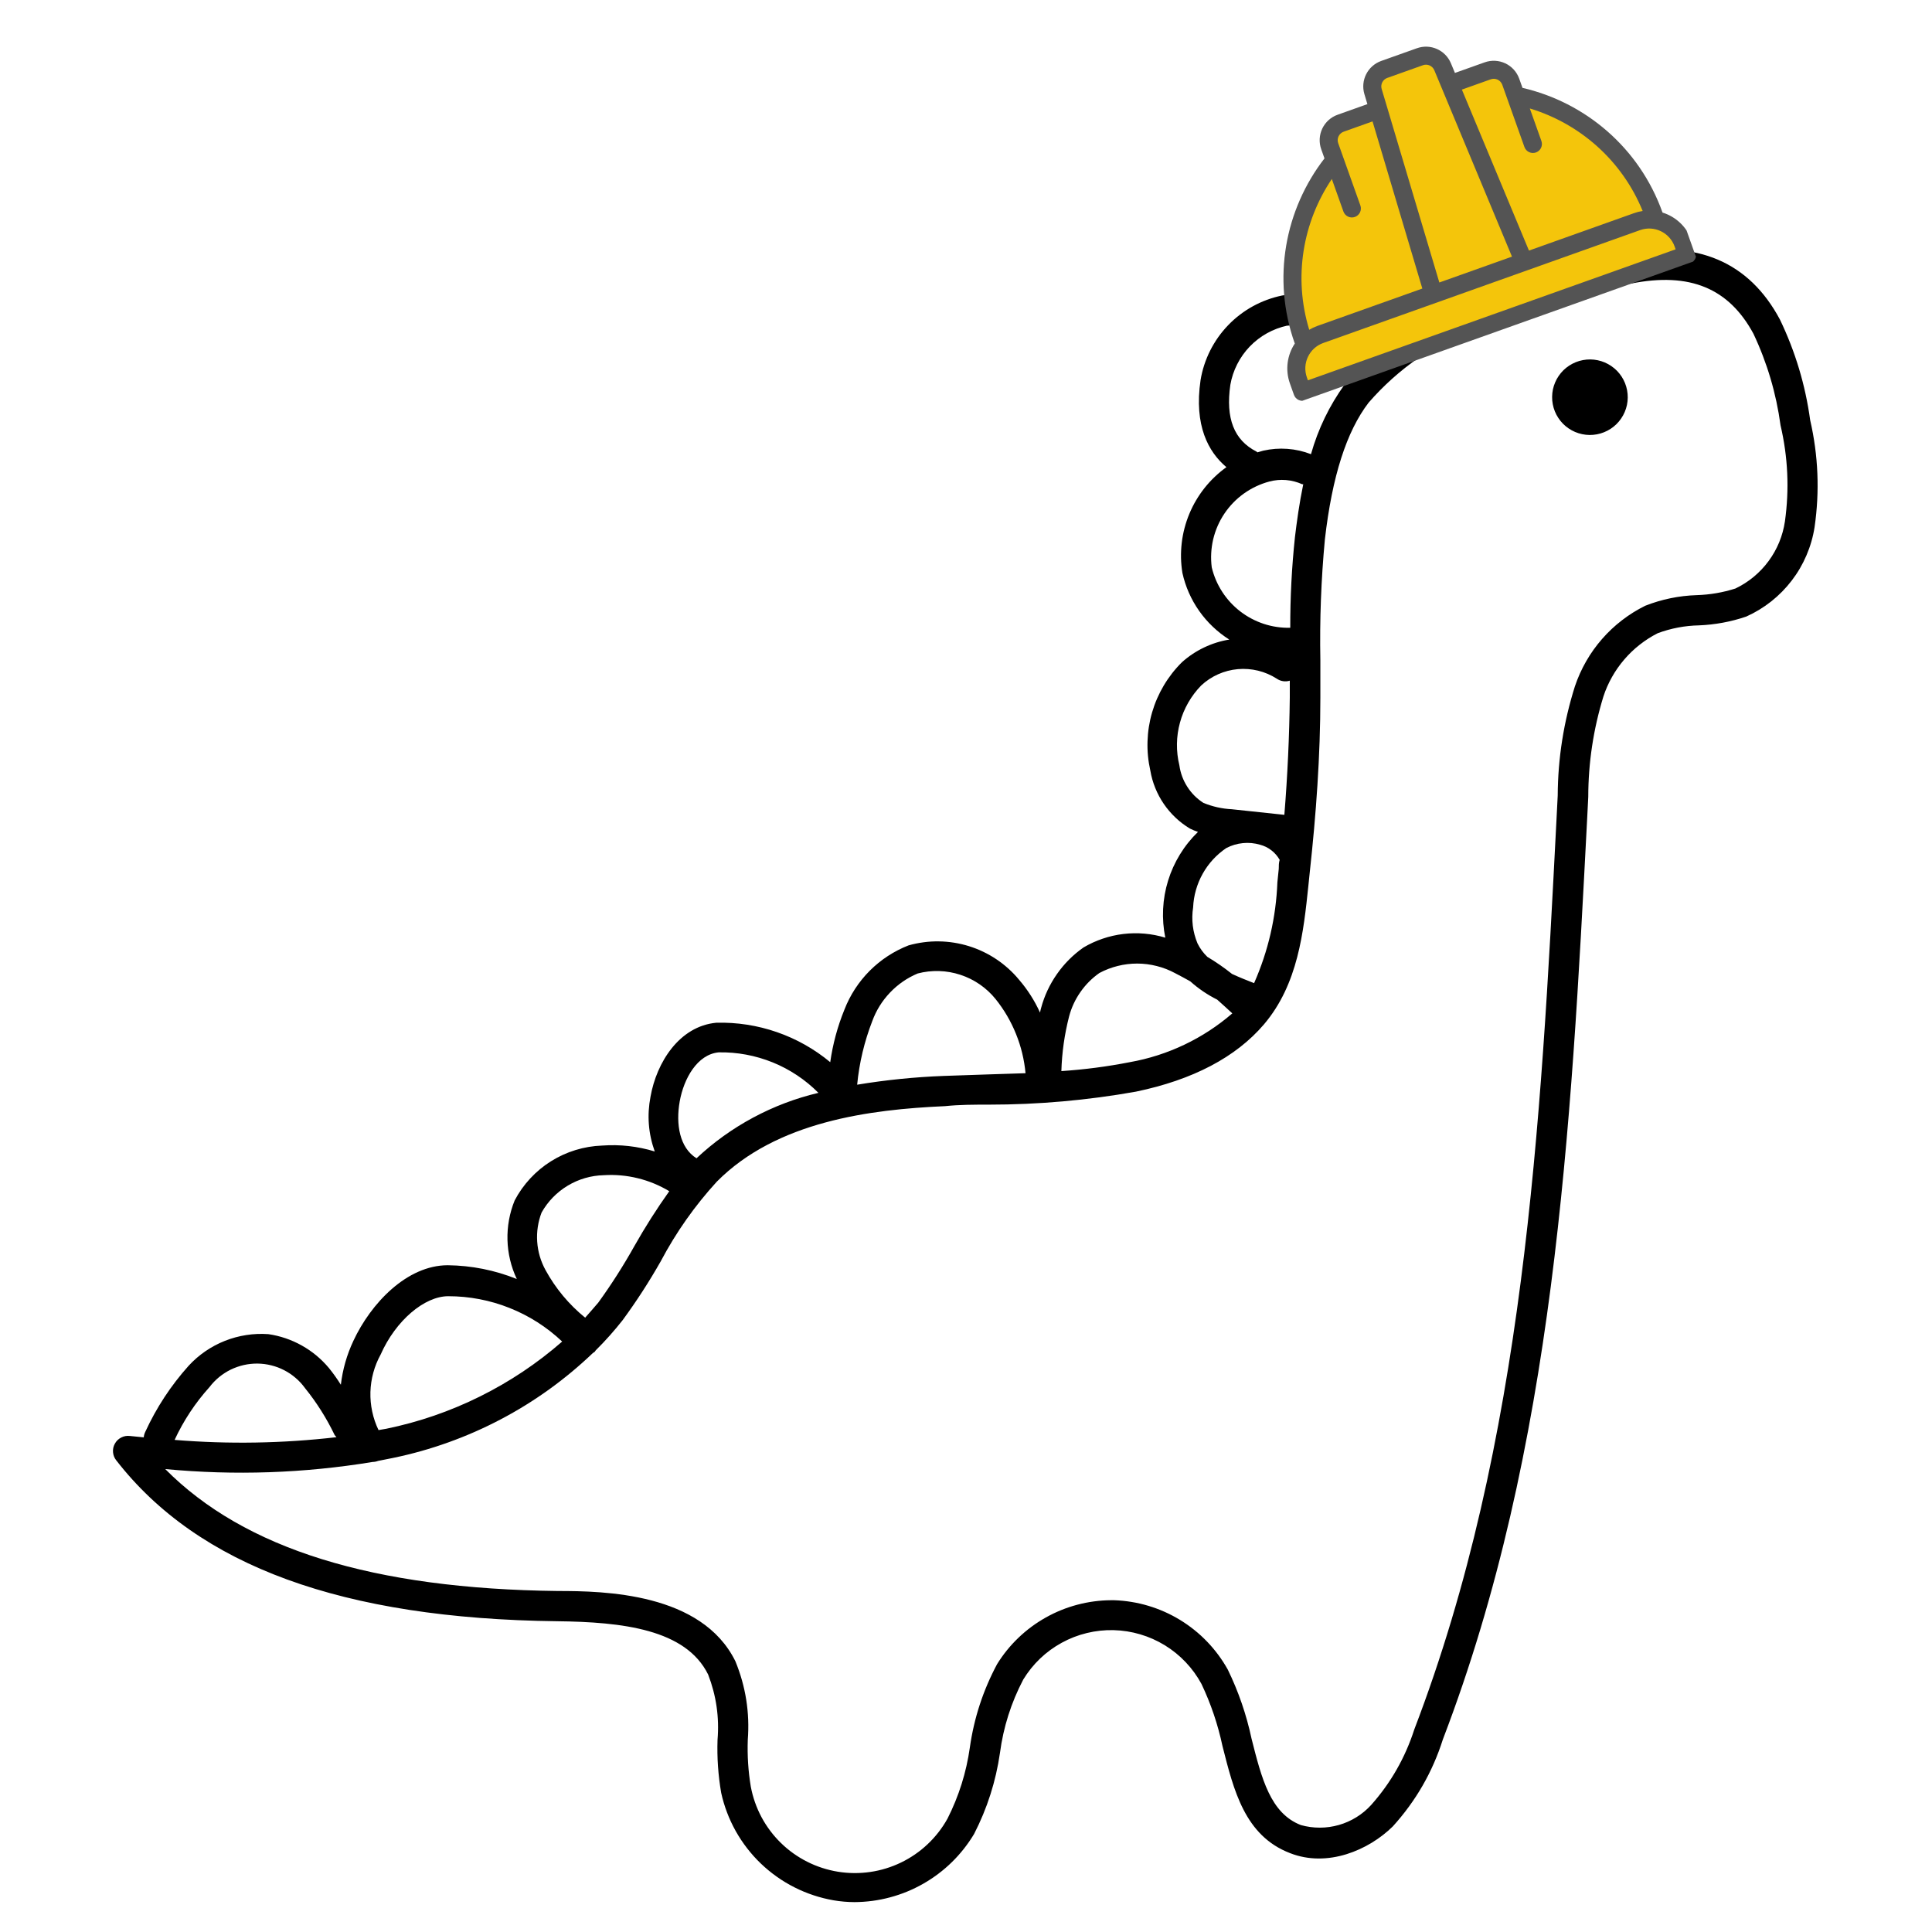 <svg xmlns="http://www.w3.org/2000/svg" xmlns:xlink="http://www.w3.org/1999/xlink" width="500" zoomAndPan="magnify" viewBox="0 0 375 375" height="500" preserveAspectRatio="xMidYMid meet" version="1.0"><defs><clipPath id="152d21ed55"><path d="M 21.875 31 L 353 31 L 353 369.297 L 21.875 369.297 Z M 21.875 31 " clip-rule="nonzero"/></clipPath><clipPath id="68444ed833"><path d="M 250 10 L 328 10 L 328 77 L 250 77 Z M 250 10 " clip-rule="nonzero"/></clipPath><clipPath id="2acb8b13ea"><path d="M 232.57 24.484 L 310.285 -3.199 L 329.414 50.496 L 251.695 78.18 Z M 232.57 24.484 " clip-rule="nonzero"/></clipPath><clipPath id="411a428940"><path d="M 232.57 24.484 L 310.285 -3.199 L 329.414 50.496 L 251.695 78.18 Z M 232.57 24.484 " clip-rule="nonzero"/></clipPath><clipPath id="d0597a15a3"><path d="M 249 9 L 330 9 L 330 78 L 249 78 Z M 249 9 " clip-rule="nonzero"/></clipPath><clipPath id="1432066b1d"><path d="M 232.57 24.484 L 310.285 -3.199 L 329.414 50.496 L 251.695 78.18 Z M 232.57 24.484 " clip-rule="nonzero"/></clipPath><clipPath id="0854ef999f"><path d="M 232.57 24.484 L 310.285 -3.199 L 329.414 50.496 L 251.695 78.18 Z M 232.57 24.484 " clip-rule="nonzero"/></clipPath></defs><path fill="#000000" d="M 311.48 70.352 C 311.926 70.543 312.344 70.773 312.742 71.043 C 313.141 71.316 313.508 71.621 313.848 71.965 C 314.184 72.309 314.484 72.684 314.75 73.086 C 315.012 73.488 315.234 73.914 315.414 74.359 C 315.594 74.809 315.727 75.266 315.816 75.738 C 315.906 76.215 315.949 76.691 315.945 77.172 C 315.938 77.652 315.887 78.129 315.789 78.602 C 315.691 79.07 315.547 79.527 315.355 79.973 C 315.168 80.414 314.938 80.836 314.664 81.23 C 314.395 81.629 314.086 81.996 313.742 82.336 C 313.398 82.672 313.023 82.973 312.621 83.234 C 312.219 83.496 311.793 83.719 311.344 83.898 C 310.898 84.078 310.438 84.215 309.965 84.301 C 309.488 84.391 309.012 84.434 308.531 84.43 C 308.047 84.426 307.57 84.371 307.098 84.273 C 306.629 84.176 306.172 84.031 305.727 83.844 C 305.281 83.652 304.863 83.426 304.465 83.152 C 304.066 82.883 303.699 82.574 303.359 82.23 C 303.023 81.887 302.723 81.512 302.461 81.109 C 302.195 80.707 301.973 80.281 301.793 79.836 C 301.613 79.387 301.48 78.93 301.391 78.457 C 301.301 77.984 301.258 77.504 301.266 77.023 C 301.27 76.543 301.32 76.066 301.418 75.594 C 301.52 75.125 301.66 74.668 301.852 74.223 C 302.039 73.781 302.27 73.359 302.543 72.965 C 302.812 72.566 303.121 72.199 303.465 71.859 C 303.809 71.523 304.184 71.223 304.586 70.961 C 304.992 70.699 305.418 70.477 305.863 70.297 C 306.312 70.117 306.77 69.98 307.246 69.895 C 307.719 69.805 308.195 69.762 308.68 69.766 C 309.16 69.77 309.637 69.824 310.109 69.922 C 310.582 70.02 311.039 70.164 311.48 70.352 Z M 311.48 70.352 " fill-opacity="1" fill-rule="nonzero"/><g clip-path="url(#152d21ed55)"><path fill="#000000" d="M 22.293 280.219 C 22.582 279.691 22.996 279.293 23.531 279.02 C 24.066 278.746 24.633 278.648 25.23 278.723 L 27.902 278.988 C 27.934 278.617 28.031 278.266 28.195 277.93 C 30.355 273.223 33.164 268.941 36.621 265.086 C 37.598 264.027 38.68 263.09 39.867 262.273 C 41.055 261.461 42.316 260.785 43.656 260.258 C 44.996 259.727 46.379 259.352 47.805 259.133 C 49.227 258.91 50.656 258.855 52.094 258.957 C 54.391 259.293 56.551 260.031 58.574 261.16 C 60.598 262.293 62.352 263.75 63.84 265.527 C 64.68 266.562 65.453 267.648 66.16 268.781 C 66.508 265.805 67.32 262.961 68.598 260.246 C 71.973 253.004 78.961 245.582 86.918 245.582 C 91.547 245.641 96.012 246.531 100.309 248.254 C 99.746 247.062 99.316 245.832 99.012 244.555 C 98.707 243.277 98.535 241.984 98.5 240.672 C 98.465 239.359 98.566 238.055 98.801 236.762 C 99.035 235.473 99.402 234.219 99.898 233 C 100.715 231.445 101.723 230.023 102.918 228.734 C 104.117 227.445 105.457 226.332 106.949 225.398 C 108.438 224.465 110.023 223.738 111.707 223.223 C 113.391 222.707 115.109 222.418 116.867 222.355 C 120.344 222.102 123.75 222.484 127.086 223.5 C 125.84 220.027 125.566 216.477 126.266 212.855 C 127.438 206.227 131.844 199.188 139.035 198.512 C 141.035 198.461 143.02 198.586 144.996 198.891 C 146.969 199.199 148.902 199.676 150.789 200.332 C 152.676 200.984 154.492 201.801 156.23 202.781 C 157.973 203.762 159.609 204.891 161.148 206.168 C 161.645 202.652 162.562 199.25 163.906 195.961 C 164.453 194.547 165.141 193.207 165.969 191.934 C 166.797 190.664 167.746 189.492 168.816 188.418 C 169.891 187.348 171.059 186.395 172.328 185.566 C 173.602 184.738 174.941 184.047 176.355 183.496 C 177.309 183.227 178.277 183.027 179.262 182.898 C 180.242 182.766 181.23 182.707 182.223 182.723 C 183.211 182.734 184.195 182.816 185.176 182.973 C 186.156 183.129 187.117 183.352 188.062 183.645 C 189.012 183.938 189.93 184.301 190.824 184.727 C 191.719 185.152 192.578 185.641 193.402 186.195 C 194.227 186.746 195.004 187.352 195.738 188.016 C 196.477 188.68 197.16 189.391 197.789 190.156 C 199.457 192.09 200.816 194.223 201.871 196.547 C 201.922 196.242 201.992 195.938 202.078 195.641 C 202.719 193.266 203.746 191.07 205.16 189.055 C 206.57 187.039 208.285 185.324 210.301 183.906 C 211.484 183.207 212.73 182.637 214.035 182.195 C 215.336 181.754 216.672 181.449 218.039 181.285 C 219.41 181.121 220.777 181.098 222.148 181.219 C 223.523 181.34 224.867 181.602 226.184 182 C 225.809 180.164 225.668 178.305 225.758 176.43 C 225.852 174.555 226.172 172.723 226.727 170.926 C 227.281 169.133 228.051 167.438 229.031 165.836 C 230.012 164.234 231.18 162.781 232.527 161.473 C 231.992 161.293 231.473 161.078 230.969 160.828 C 229.961 160.223 229.027 159.516 228.172 158.707 C 227.316 157.898 226.555 157.008 225.891 156.035 C 225.227 155.066 224.676 154.031 224.234 152.941 C 223.793 151.852 223.473 150.727 223.277 149.566 C 222.855 147.695 222.672 145.805 222.734 143.891 C 222.793 141.977 223.09 140.098 223.625 138.262 C 224.164 136.422 224.922 134.68 225.902 133.031 C 226.883 131.387 228.051 129.887 229.414 128.539 C 230.703 127.383 232.133 126.43 233.695 125.684 C 235.258 124.934 236.895 124.418 238.605 124.141 C 237.457 123.414 236.391 122.586 235.406 121.648 C 234.422 120.715 233.539 119.691 232.758 118.582 C 231.977 117.473 231.312 116.297 230.762 115.055 C 230.215 113.812 229.797 112.531 229.504 111.207 C 229.348 110.242 229.258 109.27 229.234 108.293 C 229.215 107.316 229.262 106.344 229.375 105.371 C 229.488 104.402 229.668 103.445 229.918 102.5 C 230.164 101.555 230.477 100.629 230.852 99.727 C 231.227 98.824 231.66 97.953 232.16 97.109 C 232.656 96.27 233.207 95.465 233.816 94.699 C 234.426 93.934 235.082 93.215 235.793 92.543 C 236.5 91.867 237.25 91.246 238.047 90.676 C 234.551 87.742 231.734 82.613 233.027 73.785 C 233.191 72.785 233.43 71.805 233.742 70.844 C 234.059 69.883 234.441 68.949 234.895 68.043 C 235.352 67.141 235.871 66.277 236.453 65.449 C 237.039 64.625 237.684 63.848 238.387 63.117 C 239.086 62.391 239.84 61.715 240.645 61.102 C 241.449 60.484 242.293 59.934 243.18 59.445 C 244.07 58.957 244.988 58.539 245.938 58.191 C 246.887 57.84 247.859 57.562 248.852 57.359 C 251.832 56.84 254.77 57.027 257.66 57.918 C 257.133 55.691 256.973 53.441 257.18 51.164 C 257.383 48.887 257.945 46.699 258.863 44.602 C 259.41 43.461 260.043 42.371 260.766 41.332 C 261.488 40.297 262.293 39.32 263.172 38.41 C 264.051 37.504 265 36.672 266.016 35.914 C 267.031 35.156 268.098 34.488 269.223 33.906 C 270.344 33.32 271.508 32.832 272.711 32.438 C 273.914 32.039 275.141 31.746 276.391 31.547 C 277.641 31.348 278.902 31.254 280.168 31.258 C 281.434 31.266 282.691 31.371 283.941 31.582 C 285.164 31.84 286.363 32.18 287.539 32.609 C 288.715 33.035 289.855 33.539 290.957 34.129 C 292.062 34.715 293.117 35.375 294.129 36.113 C 295.141 36.848 296.094 37.652 296.992 38.52 C 297.887 39.391 298.719 40.32 299.484 41.309 C 300.25 42.297 300.945 43.332 301.562 44.418 C 302.184 45.5 302.723 46.625 303.184 47.785 C 303.648 48.945 304.023 50.133 304.316 51.348 C 307.871 50.5 311.48 49.793 315.418 49.207 C 329.332 46.508 339.492 50.793 345.484 62.023 C 348.465 68.227 350.422 74.738 351.355 81.555 C 352.93 88.426 353.215 95.344 352.207 102.32 C 351.914 104.203 351.391 106.023 350.641 107.777 C 349.891 109.531 348.938 111.168 347.777 112.684 C 346.617 114.199 345.289 115.547 343.793 116.734 C 342.297 117.918 340.676 118.902 338.934 119.68 C 335.965 120.688 332.91 121.254 329.773 121.383 C 327.016 121.441 324.344 121.949 321.758 122.906 C 320.52 123.535 319.355 124.281 318.262 125.141 C 317.172 125.996 316.172 126.953 315.27 128.008 C 314.363 129.062 313.57 130.191 312.891 131.402 C 312.207 132.613 311.648 133.875 311.219 135.195 C 309.27 141.539 308.289 148.031 308.281 154.668 L 308.047 159.273 C 304.934 219.129 301.734 281.012 280.062 337.613 C 278.055 343.949 274.812 349.578 270.344 354.504 C 265.648 359.137 257.66 362.539 250.406 359.695 C 241.598 356.324 239.457 347.465 237.281 338.902 C 236.395 334.727 235.035 330.707 233.203 326.848 C 232.367 325.309 231.348 323.898 230.137 322.625 C 228.93 321.352 227.578 320.258 226.082 319.34 C 224.586 318.426 222.996 317.719 221.312 317.223 C 219.629 316.727 217.91 316.453 216.152 316.41 C 214.398 316.367 212.668 316.555 210.961 316.969 C 209.258 317.379 207.633 318.008 206.094 318.852 C 204.555 319.691 203.148 320.719 201.879 321.93 C 200.613 323.145 199.523 324.5 198.613 326 C 196.262 330.484 194.754 335.234 194.09 340.25 C 193.293 345.77 191.617 351.012 189.07 355.973 C 188.473 356.969 187.812 357.926 187.094 358.84 C 186.371 359.754 185.598 360.621 184.766 361.434 C 183.934 362.25 183.051 363.008 182.121 363.707 C 181.191 364.41 180.223 365.047 179.211 365.625 C 178.199 366.203 177.152 366.711 176.078 367.156 C 175 367.598 173.898 367.969 172.773 368.27 C 171.648 368.574 170.508 368.801 169.352 368.957 C 168.199 369.109 167.039 369.191 165.875 369.199 C 164.504 369.195 163.145 369.078 161.793 368.848 C 160.473 368.617 159.18 368.293 157.91 367.871 C 156.641 367.453 155.406 366.941 154.215 366.336 C 153.02 365.734 151.875 365.047 150.785 364.273 C 149.691 363.5 148.664 362.652 147.695 361.727 C 146.73 360.805 145.84 359.812 145.02 358.754 C 144.199 357.699 143.465 356.586 142.809 355.422 C 142.156 354.254 141.59 353.047 141.117 351.797 C 140.641 350.547 140.262 349.27 139.977 347.965 C 139.395 344.566 139.156 341.145 139.273 337.699 C 139.637 333.34 139.027 329.113 137.453 325.031 C 133.105 316.234 120.832 314.824 108.09 314.68 C 66.512 314.18 38.5 303.973 22.559 283.445 C 22.191 282.98 21.988 282.457 21.938 281.871 C 21.891 281.285 22.008 280.734 22.293 280.219 Z M 59.199 269.426 C 58.938 269.062 58.652 268.719 58.352 268.387 C 58.047 268.059 57.723 267.746 57.383 267.457 C 57.043 267.164 56.688 266.891 56.316 266.641 C 55.945 266.391 55.559 266.16 55.16 265.957 C 54.762 265.75 54.352 265.57 53.934 265.41 C 53.512 265.254 53.086 265.117 52.648 265.012 C 52.215 264.902 51.773 264.82 51.328 264.762 C 50.883 264.707 50.438 264.676 49.988 264.668 C 49.539 264.664 49.094 264.688 48.648 264.734 C 48.199 264.781 47.758 264.852 47.32 264.953 C 46.883 265.051 46.453 265.176 46.031 265.324 C 45.605 265.473 45.195 265.645 44.789 265.84 C 44.387 266.039 43.996 266.258 43.621 266.5 C 43.242 266.742 42.879 267.008 42.535 267.289 C 42.188 267.574 41.859 267.879 41.547 268.203 C 41.234 268.523 40.945 268.863 40.672 269.223 C 37.898 272.301 35.637 275.723 33.891 279.484 C 44.379 280.344 54.852 280.168 65.309 278.957 C 65.184 278.828 65.066 278.691 64.957 278.547 C 63.391 275.285 61.473 272.242 59.199 269.426 Z M 73.883 262.914 C 73.266 264.035 72.793 265.207 72.457 266.438 C 72.121 267.668 71.938 268.922 71.898 270.199 C 71.863 271.473 71.98 272.734 72.246 273.98 C 72.512 275.23 72.918 276.43 73.473 277.578 L 74.996 277.316 C 81.32 276.012 87.371 273.926 93.152 271.059 C 98.934 268.191 104.258 264.637 109.117 260.395 C 107.637 258.992 106.039 257.746 104.324 256.648 C 102.605 255.551 100.801 254.629 98.906 253.875 C 97.016 253.121 95.066 252.551 93.066 252.168 C 91.066 251.785 89.043 251.594 87.008 251.594 C 82.398 251.594 76.816 256.289 73.883 262.914 Z M 117.191 228.105 C 115.957 228.133 114.75 228.32 113.562 228.664 C 112.379 229.008 111.258 229.496 110.199 230.133 C 109.141 230.766 108.184 231.527 107.32 232.41 C 106.461 233.293 105.73 234.273 105.125 235.348 C 104.777 236.25 104.531 237.18 104.387 238.137 C 104.242 239.094 104.203 240.055 104.27 241.02 C 104.336 241.984 104.504 242.93 104.777 243.859 C 105.051 244.785 105.422 245.676 105.887 246.523 C 107.848 250.102 110.414 253.18 113.578 255.762 C 114.461 254.762 115.34 253.766 116.133 252.828 C 118.688 249.297 121.027 245.629 123.152 241.828 C 125.215 238.172 127.469 234.633 129.906 231.211 C 127.992 230.062 125.953 229.219 123.785 228.691 C 121.617 228.16 119.418 227.965 117.191 228.105 Z M 139.477 204.262 C 135.336 204.672 132.723 209.336 131.93 213.793 C 131.137 218.25 131.93 222.797 135.191 224.82 C 138.512 221.707 142.18 219.074 146.191 216.922 C 150.203 214.77 154.426 213.168 158.855 212.121 C 157.59 210.848 156.211 209.711 154.715 208.715 C 153.219 207.719 151.637 206.883 149.973 206.207 C 148.309 205.535 146.59 205.031 144.824 204.703 C 143.059 204.375 141.273 204.227 139.477 204.262 Z M 193.238 193.91 C 192.352 192.812 191.324 191.867 190.164 191.066 C 189.004 190.266 187.75 189.645 186.41 189.207 C 185.07 188.766 183.691 188.523 182.281 188.48 C 180.871 188.438 179.484 188.594 178.117 188.953 C 176.074 189.816 174.285 191.051 172.754 192.656 C 171.223 194.262 170.074 196.109 169.309 198.191 C 167.766 202.172 166.785 206.285 166.375 210.539 C 171.945 209.617 177.555 209.051 183.199 208.836 L 191.801 208.543 L 199.055 208.309 C 198.809 205.676 198.195 203.133 197.203 200.684 C 196.215 198.23 194.891 195.973 193.238 193.91 Z M 213.383 188.863 C 211.941 189.879 210.715 191.109 209.707 192.559 C 208.695 194.004 207.965 195.578 207.512 197.281 C 206.617 200.766 206.117 204.305 206.012 207.898 C 210.473 207.602 214.898 207.027 219.285 206.168 C 222.969 205.516 226.5 204.383 229.879 202.777 C 233.258 201.168 236.363 199.141 239.191 196.695 C 238.191 195.758 237.195 194.875 236.254 194.027 C 234.355 193.078 232.613 191.895 231.027 190.477 C 230.09 189.949 229.121 189.422 228.094 188.895 C 226.965 188.285 225.777 187.82 224.531 187.508 C 223.289 187.191 222.023 187.031 220.742 187.027 C 219.457 187.027 218.191 187.18 216.949 187.492 C 215.703 187.801 214.516 188.258 213.383 188.863 Z M 231.586 176.105 C 231.215 178.523 231.5 180.859 232.438 183.117 C 232.922 184.098 233.559 184.969 234.348 185.727 C 236.016 186.723 237.613 187.828 239.133 189.039 C 240.512 189.684 242.07 190.301 243.418 190.828 C 246.168 184.586 247.676 178.055 247.941 171.238 L 248.207 168.629 C 248.207 168.043 248.207 167.457 248.383 166.898 C 247.973 166.176 247.441 165.559 246.785 165.051 C 246.129 164.539 245.398 164.18 244.594 163.965 C 243.496 163.641 242.379 163.535 241.242 163.648 C 240.105 163.762 239.031 164.082 238.016 164.609 C 237.07 165.254 236.211 165.992 235.434 166.836 C 234.66 167.68 233.996 168.598 233.438 169.598 C 232.879 170.594 232.445 171.645 232.133 172.742 C 231.816 173.844 231.637 174.965 231.586 176.105 Z M 228.914 148.539 C 229.121 150.039 229.633 151.426 230.449 152.703 C 231.262 153.977 232.309 155.023 233.582 155.84 C 235.352 156.566 237.191 156.977 239.105 157.074 L 249.293 158.16 C 249.91 150.562 250.262 142.938 250.348 135.371 C 250.348 134.285 250.348 133.199 250.348 132.117 C 249.922 132.25 249.484 132.281 249.043 132.215 C 248.602 132.148 248.195 131.988 247.824 131.734 C 247.266 131.375 246.684 131.066 246.074 130.805 C 245.465 130.543 244.84 130.336 244.195 130.176 C 243.551 130.02 242.898 129.914 242.238 129.867 C 241.578 129.816 240.918 129.82 240.258 129.879 C 239.598 129.938 238.945 130.051 238.305 130.219 C 237.664 130.387 237.039 130.605 236.434 130.875 C 235.828 131.145 235.25 131.461 234.699 131.828 C 234.145 132.195 233.629 132.602 233.145 133.055 C 232.164 134.062 231.328 135.176 230.629 136.395 C 229.934 137.613 229.398 138.898 229.031 140.254 C 228.66 141.605 228.465 142.984 228.445 144.387 C 228.426 145.793 228.582 147.176 228.914 148.539 Z M 235.199 110.121 C 235.398 110.965 235.672 111.785 236.012 112.586 C 236.355 113.383 236.762 114.145 237.234 114.875 C 237.707 115.602 238.234 116.285 238.824 116.926 C 239.414 117.562 240.051 118.148 240.742 118.68 C 241.43 119.207 242.156 119.676 242.926 120.082 C 243.691 120.488 244.492 120.824 245.316 121.098 C 246.141 121.367 246.984 121.566 247.844 121.691 C 248.703 121.82 249.57 121.871 250.438 121.852 C 250.426 115.969 250.727 110.105 251.348 104.254 C 251.699 101.324 252.199 97.656 252.961 93.992 L 252.758 93.992 C 251.758 93.539 250.711 93.27 249.617 93.176 C 248.523 93.086 247.445 93.184 246.387 93.461 C 245.5 93.699 244.645 94.012 243.816 94.402 C 242.984 94.793 242.199 95.254 241.453 95.785 C 240.707 96.316 240.016 96.91 239.379 97.566 C 238.742 98.223 238.168 98.93 237.656 99.691 C 237.145 100.449 236.707 101.25 236.34 102.09 C 235.977 102.926 235.688 103.793 235.477 104.684 C 235.27 105.574 235.141 106.477 235.094 107.391 C 235.047 108.301 235.082 109.215 235.199 110.121 Z M 249.879 63.195 C 249.188 63.344 248.512 63.543 247.848 63.793 C 247.188 64.039 246.547 64.336 245.93 64.68 C 245.309 65.023 244.719 65.41 244.16 65.844 C 243.602 66.273 243.074 66.746 242.582 67.254 C 242.094 67.762 241.645 68.305 241.234 68.883 C 240.824 69.457 240.461 70.062 240.141 70.691 C 239.82 71.32 239.551 71.973 239.324 72.645 C 239.102 73.312 238.93 73.996 238.809 74.691 C 237.871 81.203 239.516 85.426 243.891 87.656 L 244.066 87.801 L 245.18 87.48 C 246.727 87.125 248.289 87.008 249.871 87.121 C 251.453 87.238 252.98 87.582 254.461 88.156 C 255.844 83.254 258.027 78.738 261.008 74.605 C 262.152 73.148 263.395 71.781 264.738 70.5 C 264.574 70.348 264.426 70.18 264.297 70 C 263.934 69.395 263.527 68.82 263.082 68.273 C 262.633 67.727 262.145 67.215 261.621 66.742 C 261.098 66.27 260.543 65.836 259.953 65.445 C 259.363 65.055 258.75 64.707 258.109 64.406 C 257.469 64.109 256.812 63.855 256.133 63.652 C 255.457 63.453 254.77 63.301 254.07 63.199 C 253.367 63.102 252.664 63.051 251.957 63.059 C 251.25 63.062 250.547 63.117 249.852 63.227 Z M 298.59 52.699 C 298.367 51.758 298.082 50.84 297.73 49.941 C 297.375 49.043 296.961 48.172 296.488 47.332 C 296.012 46.492 295.48 45.691 294.891 44.926 C 294.305 44.16 293.664 43.438 292.973 42.762 C 292.281 42.09 291.547 41.465 290.77 40.895 C 289.992 40.32 289.176 39.805 288.324 39.348 C 287.477 38.891 286.598 38.496 285.688 38.164 C 284.781 37.832 283.855 37.562 282.91 37.359 C 281.98 37.203 281.047 37.117 280.102 37.113 C 279.16 37.105 278.219 37.172 277.289 37.316 C 276.355 37.457 275.441 37.676 274.543 37.965 C 273.645 38.254 272.777 38.613 271.938 39.043 C 271.098 39.473 270.297 39.965 269.535 40.523 C 268.777 41.082 268.066 41.695 267.402 42.367 C 266.742 43.039 266.137 43.758 265.594 44.527 C 265.047 45.297 264.566 46.105 264.148 46.949 C 263.805 47.781 263.535 48.641 263.34 49.523 C 263.148 50.402 263.035 51.297 263 52.195 C 262.965 53.098 263.012 53.996 263.137 54.891 C 263.262 55.781 263.461 56.66 263.742 57.516 C 264.023 58.375 264.379 59.199 264.805 59.996 C 265.23 60.789 265.727 61.543 266.285 62.25 C 266.848 62.957 267.465 63.609 268.145 64.207 C 268.82 64.805 269.543 65.336 270.316 65.809 C 274.797 62.59 279.605 59.961 284.734 57.918 C 289.871 55.836 294.336 54.254 298.707 52.961 C 298.664 52.875 298.625 52.789 298.59 52.699 Z M 108.293 308.812 C 117.34 308.812 136.188 309.164 142.738 322.449 C 144.746 327.344 145.547 332.426 145.145 337.699 C 145.035 340.75 145.23 343.781 145.73 346.793 C 145.926 347.824 146.195 348.836 146.543 349.828 C 146.891 350.816 147.312 351.777 147.805 352.703 C 148.301 353.629 148.863 354.512 149.496 355.352 C 150.125 356.191 150.816 356.977 151.566 357.711 C 152.32 358.445 153.121 359.121 153.977 359.73 C 154.832 360.34 155.73 360.883 156.668 361.355 C 157.605 361.832 158.574 362.23 159.574 362.555 C 160.574 362.879 161.594 363.129 162.629 363.297 C 163.668 363.465 164.711 363.555 165.762 363.562 C 166.812 363.57 167.859 363.5 168.898 363.348 C 169.941 363.199 170.965 362.969 171.969 362.66 C 172.973 362.352 173.949 361.969 174.895 361.512 C 175.84 361.055 176.746 360.527 177.613 359.93 C 178.477 359.336 179.293 358.676 180.055 357.953 C 180.82 357.234 181.523 356.457 182.168 355.629 C 182.812 354.801 183.391 353.926 183.902 353.008 C 186.117 348.637 187.566 344.02 188.25 339.168 C 189.059 333.469 190.82 328.082 193.535 323.008 C 194.699 321.125 196.086 319.414 197.684 317.883 C 199.285 316.352 201.055 315.043 202.988 313.957 C 204.922 312.871 206.957 312.047 209.102 311.477 C 211.246 310.91 213.426 310.617 215.645 310.602 L 216.258 310.602 C 217.387 310.641 218.508 310.75 219.617 310.934 C 220.73 311.113 221.828 311.367 222.906 311.691 C 223.988 312.016 225.043 312.406 226.07 312.863 C 227.102 313.324 228.098 313.848 229.059 314.434 C 230.02 315.023 230.941 315.668 231.82 316.375 C 232.699 317.078 233.527 317.84 234.309 318.652 C 235.09 319.465 235.812 320.324 236.484 321.227 C 237.152 322.133 237.762 323.078 238.312 324.062 C 240.395 328.344 241.93 332.809 242.922 337.465 C 244.887 345.238 246.59 351.953 252.492 354.242 C 253.699 354.582 254.93 354.75 256.184 354.746 C 257.438 354.746 258.668 354.57 259.875 354.227 C 261.078 353.883 262.215 353.379 263.281 352.719 C 264.348 352.059 265.301 351.266 266.145 350.34 C 269.965 346.039 272.754 341.148 274.516 335.676 C 295.859 279.953 299.062 218.516 302.113 159.098 L 302.352 154.406 C 302.391 147.168 303.508 140.102 305.695 133.199 C 306.262 131.512 306.988 129.895 307.875 128.352 C 308.758 126.809 309.789 125.363 310.961 124.023 C 312.133 122.68 313.422 121.469 314.836 120.383 C 316.246 119.297 317.754 118.359 319.352 117.57 C 322.559 116.312 325.887 115.629 329.332 115.516 C 331.898 115.438 334.406 115.008 336.852 114.227 C 338.125 113.617 339.305 112.863 340.391 111.965 C 341.477 111.062 342.441 110.047 343.277 108.91 C 344.113 107.777 344.801 106.559 345.34 105.254 C 345.875 103.949 346.246 102.602 346.453 101.203 C 347.328 94.934 347.043 88.719 345.602 82.555 C 344.762 76.359 343.008 70.434 340.344 64.781 C 335.59 55.98 328.043 52.758 316.562 55.043 C 306.422 56.559 296.637 59.312 287.199 63.312 C 283.035 64.836 279.129 66.855 275.48 69.367 C 271.832 71.883 268.555 74.809 265.648 78.152 C 261.359 83.754 258.57 92.438 257.16 104.695 C 256.426 112.5 256.133 120.32 256.281 128.156 C 256.281 130.562 256.281 132.996 256.281 135.402 C 256.281 146.664 255.457 158.043 254.227 169.273 L 253.961 171.855 C 253.02 180.859 251.965 191.035 245.328 198.836 C 239.895 205.199 231.527 209.598 220.488 211.887 C 211.051 213.57 201.535 214.41 191.949 214.41 C 189.012 214.41 186.25 214.41 183.434 214.703 C 168.898 215.348 150.754 217.633 139.125 229.367 C 134.848 234.047 131.227 239.188 128.262 244.793 C 126.02 248.75 123.551 252.562 120.863 256.23 C 119.242 258.293 117.5 260.25 115.637 262.094 C 115.578 262.199 115.508 262.297 115.43 262.387 L 115.078 262.621 C 112.402 265.18 109.562 267.539 106.559 269.703 C 103.551 271.863 100.41 273.805 97.133 275.523 C 93.855 277.246 90.473 278.73 86.988 279.977 C 83.5 281.227 79.945 282.227 76.32 282.977 L 73.383 283.562 C 73.043 283.691 72.691 283.758 72.324 283.766 C 58.969 285.961 45.547 286.418 32.07 285.145 C 47.457 300.66 72.445 308.402 108.293 308.812 Z M 108.293 308.812 " fill-opacity="1" fill-rule="nonzero"/></g><g clip-path="url(#68444ed833)"><g clip-path="url(#2acb8b13ea)"><g clip-path="url(#411a428940)"><path fill="#f4c50b" d="M 326.691 47.258 C 325.395 43.621 321.395 41.723 317.754 43.016 C 303.598 48.059 270.418 59.879 256.266 64.922 C 252.625 66.219 250.727 70.219 252.023 73.855 C 252.473 75.117 252.805 76.055 252.805 76.055 L 327.473 49.453 Z M 252.969 66.094 C 248.566 53.734 251.312 40.551 259.055 31.074 C 259.055 31.074 258.59 29.773 258.098 28.383 C 257.785 27.512 257.836 26.547 258.23 25.711 C 258.629 24.871 259.344 24.227 260.219 23.918 C 263.34 22.805 267.559 21.301 267.559 21.301 C 267.559 21.301 267.023 19.504 266.504 17.77 C 265.973 15.988 266.93 14.102 268.684 13.477 C 270.773 12.73 273.516 11.754 275.609 11.008 C 277.359 10.387 279.297 11.242 280.012 12.957 C 280.707 14.629 281.43 16.359 281.43 16.359 C 281.43 16.359 285.645 14.859 288.77 13.746 C 289.641 13.434 290.602 13.484 291.441 13.883 C 292.277 14.277 292.926 14.992 293.234 15.867 C 293.73 17.254 294.191 18.555 294.191 18.555 C 306.188 21.004 316.648 29.484 321.051 41.844 Z M 252.969 66.094 " fill-opacity="1" fill-rule="evenodd"/></g></g></g><g clip-path="url(#d0597a15a3)"><g clip-path="url(#1432066b1d)"><g clip-path="url(#0854ef999f)"><path fill="#545454" d="M 251.32 66.68 C 249.855 68.895 249.414 71.75 250.375 74.445 C 250.824 75.703 251.156 76.641 251.156 76.641 C 251.48 77.551 252.48 78.023 253.391 77.699 L 328.059 51.102 C 328.969 50.777 329.445 49.777 329.121 48.867 L 328.34 46.672 C 327.379 43.977 325.23 42.047 322.695 41.258 C 318.199 28.633 307.676 19.871 295.516 17.055 C 295.516 17.055 294.883 15.281 294.883 15.281 C 294.414 13.969 293.449 12.898 292.191 12.301 C 290.934 11.707 289.492 11.633 288.18 12.098 C 288.18 12.098 282.402 14.156 282.402 14.156 C 282.402 14.156 281.625 12.285 281.625 12.285 C 280.551 9.711 277.652 8.426 275.023 9.363 C 272.93 10.105 270.188 11.086 268.098 11.828 C 265.469 12.766 264.031 15.594 264.828 18.27 C 264.828 18.27 265.41 20.211 265.41 20.211 C 265.41 20.211 259.633 22.27 259.633 22.27 C 258.32 22.734 257.25 23.703 256.652 24.961 C 256.055 26.219 255.984 27.66 256.449 28.969 L 257.082 30.746 C 249.438 40.617 246.824 54.059 251.32 66.68 Z M 325.043 47.844 L 325.238 48.395 C 315.332 51.922 263.77 70.289 253.863 73.82 C 253.863 73.82 253.668 73.27 253.668 73.27 C 252.695 70.543 254.121 67.539 256.852 66.57 C 271.008 61.527 304.188 49.707 318.344 44.664 C 321.07 43.691 324.07 45.117 325.043 47.844 Z M 266.41 23.566 L 260.805 25.562 C 260.367 25.719 260.012 26.043 259.812 26.461 C 259.613 26.879 259.59 27.359 259.746 27.797 L 264.047 39.875 C 264.371 40.785 263.895 41.785 262.988 42.109 C 262.078 42.434 261.078 41.957 260.754 41.051 L 258.508 34.742 C 252.895 43.082 250.988 53.77 254.121 64.008 C 254.605 63.719 255.125 63.473 255.676 63.273 L 276.074 56.008 Z M 283.75 17.391 L 296.77 48.637 L 317.168 41.371 C 317.723 41.172 318.281 41.035 318.84 40.953 C 314.793 31.043 306.559 23.965 296.938 21.051 L 299.184 27.359 C 299.508 28.27 299.035 29.27 298.125 29.594 C 297.215 29.918 296.215 29.441 295.891 28.531 L 291.59 16.453 C 291.434 16.016 291.109 15.66 290.691 15.461 C 290.273 15.262 289.793 15.238 289.355 15.395 Z M 293.473 49.812 L 278.398 13.633 C 278.039 12.773 277.07 12.344 276.195 12.656 C 274.105 13.402 271.363 14.379 269.27 15.125 C 268.395 15.438 267.914 16.379 268.18 17.27 L 269.234 20.801 C 269.234 20.801 279.375 54.832 279.375 54.832 Z M 293.473 49.812 " fill-opacity="1" fill-rule="evenodd"/></g></g></g></svg>